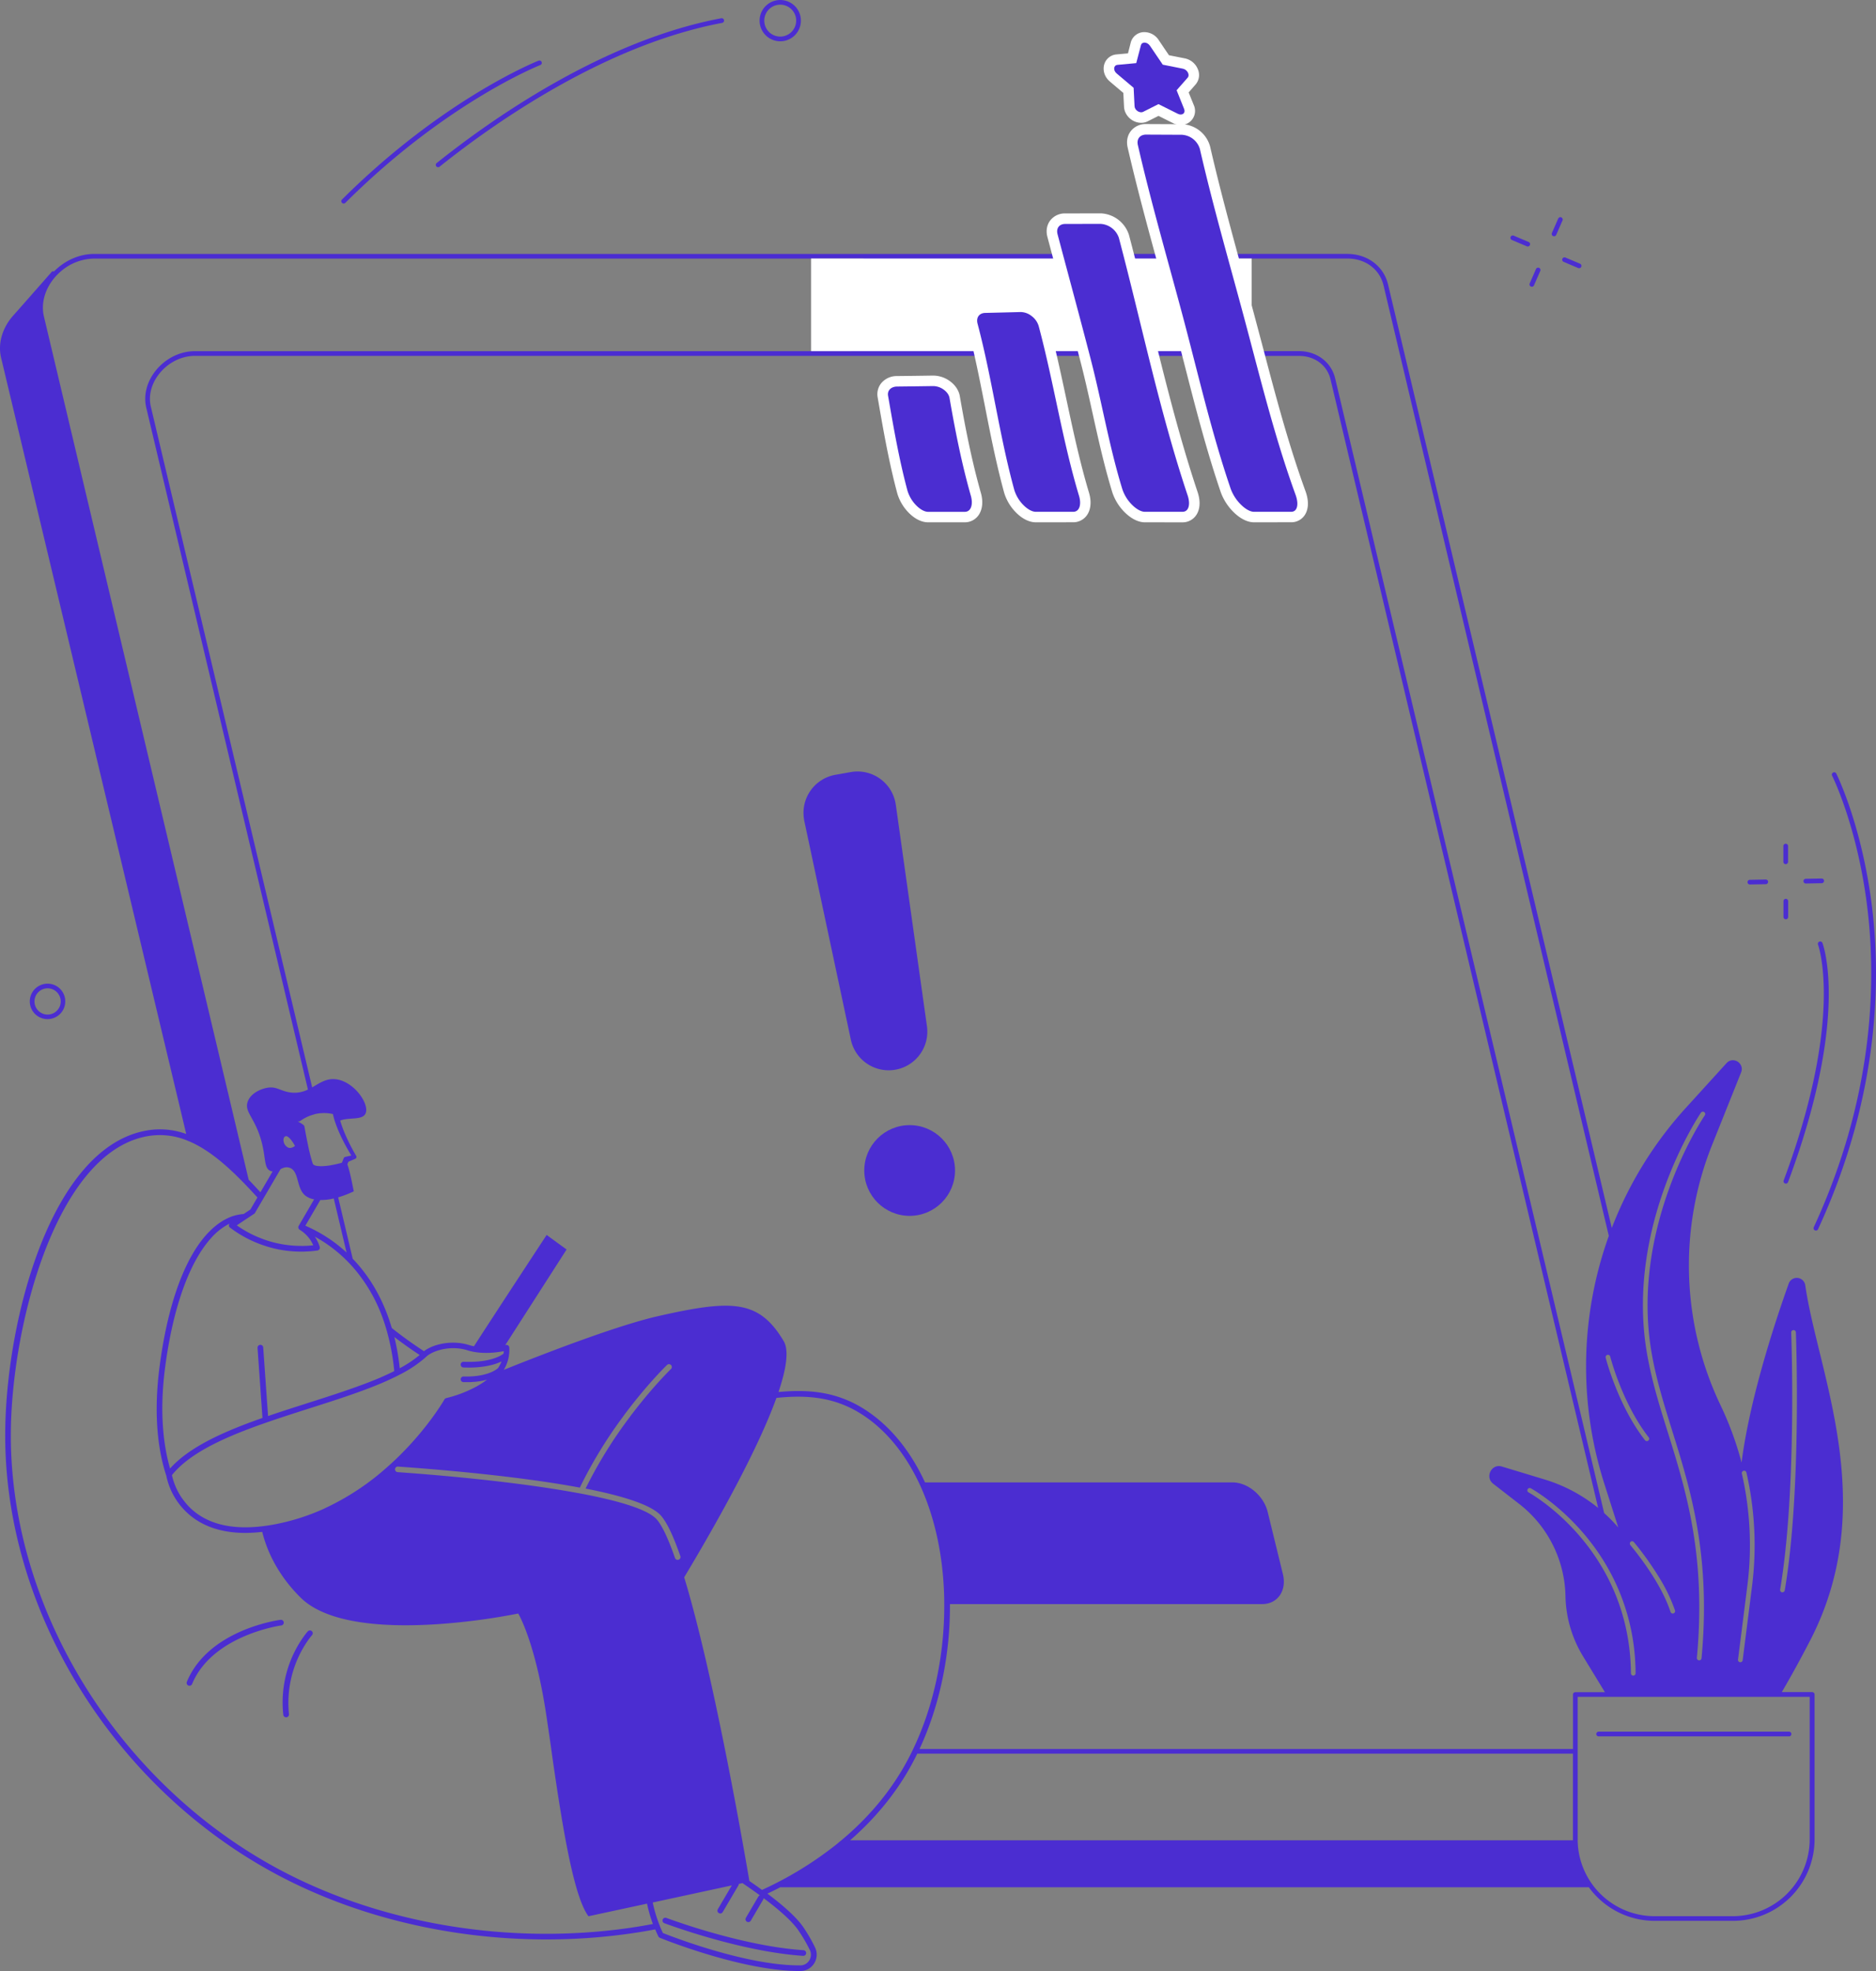 <svg id="Illustration" xmlns="http://www.w3.org/2000/svg" viewBox="0 0 1787.02 1877.82"><rect x="0" y="0" width="1787.02" height="1877.82" fill="#808080" stroke="none"/><path d="M824.49,241.93H89.82c-14.08,0-28,6.11-38.28,16.58H49.69s-27.57,31.42-37.08,42.1C2.74,311.67-2.34,326.47,1,340.72l176.38,739.64a73.22,73.22,0,0,0-40.88-2.67C48.9,1096.49,6.84,1254.32,5,1360.39c-3,170.4,101,341.46,259,425.67,75.64,40.34,165.85,61.68,256.41,61.67a565.08,565.08,0,0,0,83-6.07q10.49-1.56,20.71-3.51c.9,2.19,1.9,4.41,3,6.68a2.73,2.73,0,0,0,1.42,1.34c.77.32,77.66,31.65,132.84,31.65h1.19a15.37,15.37,0,0,0,12.91-7.2,15.59,15.59,0,0,0,1-15,147.15,147.15,0,0,0-11-19.15c-6.46-9.7-19.65-21.24-34.49-32.38q6.24-2.94,12.3-6.07h770.16a77.6,77.6,0,0,0,62.75,32h74.62a77.76,77.76,0,0,0,77.67-77.68v-138a2.25,2.25,0,0,0-2.23-2.24h-29c8.64-14.74,17.77-31.3,27.36-49.9,66.38-129.2,7-254.11-5-337.65a8.15,8.15,0,0,0-15.77-1.64c-15.2,42.73-37.45,112.09-44.91,170.5a307.93,307.93,0,0,0-20-54.56,309.45,309.45,0,0,1-8-248.26l27.55-68.85c3.49-8.7-7.6-15.77-13.89-8.85l-38.7,42.57a364.53,364.53,0,0,0-70.58,114.45L1375.55,495.8l-24.46-103h0l-3.85-16.23-.44-1.85h0L1322.22,271.1c-4.13-17.49-19.73-29.19-38.86-29.19H1141.81m513.74,1339.23,8.89-70.3a306.41,306.41,0,0,0-5.22-106.93,2.23,2.23,0,1,1,4.35-1h0a311.09,311.09,0,0,1,5.33,108.43l-8.89,70.29a2.24,2.24,0,0,1-2.22,2h-.3A2.24,2.24,0,0,1,1655.55,1581.14Zm-35.3-521.09a2.24,2.24,0,0,1,3.69,2.54c-.72,1-71.47,105.62-50.73,226,4.41,25.6,11.88,49.53,19.78,74.88,14.86,47.62,31.4,100.68,30.06,176.58q-.08,4.32-.23,8.75c-.1,2.67-.21,5.37-.35,8.1q-.57,11.14-1.67,22.94a2.23,2.23,0,0,1-2.23,2h-.21a2.24,2.24,0,0,1-2-2.43c1.28-13.67,2-26.64,2.22-39q.09-4.71.09-9.3,0-5.14-.11-10.15c-1.45-65.28-16.34-113-29.81-156.19h0c-8-25.49-15.46-49.56-19.92-75.45C1547.8,1167.14,1619.52,1061.11,1620.25,1060.05ZM1558,1594.14a2.23,2.23,0,0,1-2.2,2.26h0a2.24,2.24,0,0,1-2.24-2.21c-1.15-119.31-96.51-171.81-97.47-172.33a2.23,2.23,0,1,1,2.1-3.94h0c.72.39,52.89,29,81.52,91.89a204.52,204.52,0,0,1,18.09,76.41h0Q1558,1590.15,1558,1594.14Zm-.34-116.34L1553,1472a2.24,2.24,0,0,1,.32-3.14h-.07a2.23,2.23,0,0,1,3.14.32h0a297,297,0,0,1,25.13,35.46,154.71,154.71,0,0,1,14,29.64,2.23,2.23,0,0,1-1.42,2.82h0a2.06,2.06,0,0,1-.7.12,2.22,2.22,0,0,1-2.12-1.54,122.47,122.47,0,0,0-5.15-12.9c-7.57-16.41-18.66-32.42-28.48-45Zm-23.79-185.26c.11.44,11.35,44.4,36.59,76.82a2.24,2.24,0,0,1-.39,3.14,2.19,2.19,0,0,1-1.37.47,2.27,2.27,0,0,1-1.77-.86c-25.83-33.19-37.29-78-37.4-78.48a2.24,2.24,0,0,1,4.29-1.3,1.6,1.6,0,0,1,0,.21Zm-380.67-1033q-3.9-6.76-8.25-13.22l138.46,0c17.26,0,30.81,10.09,34.51,25.7l29,122.38.54,2.25.5,2.14,16.23,68.45.52,2.18,1.31,5.51,166.47,702.53h0a367.85,367.85,0,0,0-4.29,236.09l13.31,41.72a154.71,154.71,0,0,0-13.47-13.75L1311,526.1l-4.25-18.1-4.26-18.11-20.24-85.37-.56-2.38-.58-2.41-9.32-39.33c-3.67-15.48-17.54-25.88-34.5-25.88h-59M945.51,273.83h0m.34,65.21c-.26-1.49-.52-3-.79-4.48m-134.2,0H185.65c-14.21,0-28.24,7-37.53,18.77-8.38,10.6-11.59,23.39-8.81,35.11l154,649.58a28.51,28.51,0,0,1-17.35,2.68c-9.22-1.42-12.81-6-21.77-4.29-5.93,1.1-15.21,5.11-18.16,12.93-3.76,10,6.86,15.21,13,38,4.31,16,2.3,25.41,8.43,28.14a6.73,6.73,0,0,0,2.2.56c-3.42,5.87-7.58,13-11.61,19.87q-5.66-6.2-11.22-12l-195-822.33c-2.81-11.87.51-24.91,9.1-35.78a53.3,53.3,0,0,1,7-7.25,49.29,49.29,0,0,1,31.89-12.19H822.63M376.06,1312c.88-.43,1.75-.86,2.61-1.3s1.75-.89,2.6-1.34a117,117,0,0,0,23.22-15.42c.54-.48,1.07-1,1.59-1.45l.51-.45a16.58,16.58,0,0,1,2.37-1.71c7.63-4.8,22.37-8.28,36.31-3.89,1.07.34,2.14.63,3.22.89,10.87,2.61,22.19,1.49,28.85.37.93-.16,1.77-.31,2.5-.46a17.84,17.84,0,0,1-.22,2.42,25.59,25.59,0,0,1-5.57,3.17c-5.68,2.47-15.71,5.16-31.92,4.58h-.51a2.62,2.62,0,0,0-2.8,2.43h0v.15a2.69,2.69,0,0,0,2.58,2.8h0c1.76.07,3.46.11,5.09.11a96.33,96.33,0,0,0,16.53-1.33c2.34-.42,4.45-.9,6.35-1.43a47.64,47.64,0,0,0,8.36-3.09,33.17,33.17,0,0,1-3.34,6.35c-1.37,1.27-8.8,7.29-26.93,8-1.85.07-3.81.09-5.89,0h-.26a2.7,2.7,0,0,0,.16,5.39h4.81c1.82,0,3.54-.15,5.18-.28H452c1.86-.17,3.6-.39,5.24-.66a62.46,62.46,0,0,0,6.62-1.44c-1.21.94-2.45,1.85-3.72,2.71-.9.61-1.82,1.2-2.74,1.77s-1.91,1.15-2.88,1.7a119.17,119.17,0,0,1-29.43,11.4,2.68,2.68,0,0,0-1.79,1.32c-.28.49-14.81,25.89-42.7,53.42-1.21,1.2-2.44,2.4-3.71,3.61-3.08,2.93-6.31,5.88-9.68,8.81-1.52,1.32-3.07,2.63-4.65,4a242,242,0,0,1-51.64,33.1c-.69.32-1.37.64-2.07,1s-1.38.64-2.08.94a205.21,205.21,0,0,1-35.45,12c-1.81.43-3.61.84-5.38,1.21a174,174,0,0,1-17.29,2.83c-24.63,2.73-44.66-1-59.76-11.33A59.26,59.26,0,0,1,174,1428.2a26,26,0,0,1-1.57-2.21h0a62.17,62.17,0,0,1-8.67-20.61l.2-.25c15.8-19.61,45.82-33.91,79.9-46.33q3.28-1.2,6.61-2.37,2.63-.93,5.28-1.84c9.49-3.28,19.21-6.44,28.93-9.57l2.14-.69,2.14-.68,5.76-1.84c23.22-7.41,45.79-14.62,65.29-22.63,1.41-.58,2.81-1.16,4.18-1.75C368.28,1315.64,372.26,1313.83,376.06,1312Zm-.43-38.2h0c7.72,5.91,15.74,11.64,24.11,17.12a110.73,110.73,0,0,1-19,12.65,224.38,224.38,0,0,0-5.11-29.8Zm224.15,76.38a426.26,426.26,0,0,0-42,68c35,6.87,63,15.47,72.05,26.06,5.58,6.55,11.54,19.08,18.22,38.29a2.7,2.7,0,0,1-1.66,3.44h0a2.7,2.7,0,0,1-3.43-1.65h0c-6.37-18.31-12.17-30.61-17.23-36.56-7.89-9.27-34.35-17.47-70.4-24.41-1.8-.35-3.63-.69-5.48-1-46.6-8.6-107.73-15.19-165.43-19.41l-4.65-.34-1-.07a2.67,2.67,0,0,1-.3-5.29,2.36,2.36,0,0,1,.65,0l4,.28c41.55,3,113.24,9.27,169.19,19.75a426.76,426.76,0,0,1,40.69-67c.68-.94,1.37-1.86,2-2.76s1.33-1.79,2-2.66c20.84-27.51,38.07-44.15,38.37-44.44a2.7,2.7,0,1,1,3.74,3.9h0c-.29.28-15.87,15.33-35.22,40.42l-2.07,2.7v-.12c-.63.92-1.33,1.86-2,2.81Zm-236.9-38c-1.37.59-2.76,1.18-4.17,1.76-19.46,8-42.23,15.32-65.67,22.81l-5.37,1.72-2.13.68-2.14.68c-9.43,3-18.85,6.09-28.08,9.26l-4.62-65.32a2.65,2.65,0,0,0-2.8-2.51h-.08a2.71,2.71,0,0,0-2.51,2.89L250,1350.9c-2.51.87-5,1.75-7.48,2.66-33.53,12.19-63.41,26.25-80.54,45.53-5.78-20-10.55-51.77-4.71-96.42,7.44-56.87,23.15-100.27,43.76-123.11a58.85,58.85,0,0,1,17.64-13.82,2.72,2.72,0,0,0,.31,3.81l.12.09v-.08a111.16,111.16,0,0,0,27.56,15.35c.84.33,1.68.64,2.53.94s1.65.59,2.49.85q3.23,1.08,6.52,2a111.34,111.34,0,0,0,28.66,3.75c1.24,0,2.47,0,3.71-.07s2.3-.09,3.46-.16,2.26-.16,3.39-.27c1.64-.15,3.29-.34,4.93-.57a2.71,2.71,0,0,0,2.3-3.07h0a3,3,0,0,0-.1-.43,37.8,37.8,0,0,0-4.7-9.72q4.8,2.63,9.53,5.74a134,134,0,0,1,23,19.23q3.17,3.28,6.25,7a151.51,151.51,0,0,1,27,48.8q.81,2.34,1.55,4.77c.48,1.5.93,3,1.36,4.58a215.1,215.1,0,0,1,7,38q-6,3-12.66,5.87Zm-92.79-225c-.28-1.92.19-3.54,1.27-4.32a1.81,1.81,0,0,1,1.67-.36c2.58.69,5.88,5.37,7.94,9.3-1.87,1.38-4.16,2.37-6.4,1.58h0a8,8,0,0,1-4.48-6.27Zm4.09,25a7.9,7.9,0,0,1,1.79.42c3.39,1.21,5.09,4.18,6.35,7.8,2.1,6.06,2.93,13.94,8.27,18.48a18.76,18.76,0,0,0,8.61,3.76l-13.39,23-1.32,2.3a2.69,2.69,0,0,0,.22,3,2.45,2.45,0,0,0,.71.65,32.49,32.49,0,0,1,10,9.46,32.06,32.06,0,0,1,2.94,5.36c-1.79.19-3.58.34-5.36.44-1.17.07-2.33.11-3.49.13s-2.38,0-3.57,0a105.69,105.69,0,0,1-26.24-3.56,95.62,95.62,0,0,1-9.38-3c-.85-.3-1.69-.63-2.52-1l-2.55-1a105.7,105.7,0,0,1-19.71-11l8.55-5.74,4.15-2.74,2-1.33,1.81-1.21a.31.31,0,0,0,.11-.09h.08a2.71,2.71,0,0,0,.65-.74l1-1.79c1.15-2,3-5,5.1-8.72l1.44-2.45c.46-.79.93-1.61,1.42-2.44,5.1-8.72,11.23-19.2,15.42-26.38,2.19-1.08,4.45-2,6.91-1.64Zm38.21,67.23h0a142.15,142.15,0,0,0-21.54-11.66l14.26-24.48a53.06,53.06,0,0,0,12.8-1.48l12.2,51.5a139.09,139.09,0,0,0-17.72-13.91Zm2.62-69.23c-1.49.25-3,.45-4.45.61h-.45a32.45,32.45,0,0,1-8.12,0,8,8,0,0,1-3.08-1,3.18,3.18,0,0,1-.78-.73c0-.2-.11-.16-.23-.52l-.34-1a167.67,167.67,0,0,1-4.23-16.83c-1.2-5.73-2.31-11.52-3.32-17.28a2.75,2.75,0,0,0-.9-1.59,25.77,25.77,0,0,0-5.5-3.35c.68-.11,1.23-.08,1.6-.15s.46-.24,1.31-.77a36.82,36.82,0,0,1,4.12-2.51,35.57,35.57,0,0,1,8.34-3.25l.59-.28a34.43,34.43,0,0,1,3.75-.72,37.62,37.62,0,0,1,5.81-.35,36,36,0,0,1,7.94.92,84.39,84.39,0,0,0,2.65,9.09c1.43,4.07,3.11,8,4.9,11.88a189.66,189.66,0,0,0,10.07,18.54l-5.75,1.26a1.73,1.73,0,0,0-.32.11,2.2,2.2,0,0,0-1.27,1.25l-.09.23-1.57,4a105.82,105.82,0,0,1-10.69,2.41Zm287.48,726.16c-115.74,17.21-238.21-2.85-336-55C110.32,1698,7.4,1528.91,10.37,1360.48,12.16,1259.2,53.86,1101,137.67,1083a68.44,68.44,0,0,1,41.29,3.86c18.46,7.51,36,22.29,54.23,41.15,1,1,2,2.11,3.06,3.2l3.06,3.24q2.92,3.13,5.89,6.4l-3.11,5.31-1.6,2.78-1.64,2.79-.32.55-6.44,4.32a45.42,45.42,0,0,0-10.7,2.13c-7.75,2.74-15,7.6-21.82,14.42C176.79,1196,159.94,1241,152,1301.9c-6.52,49.88-.28,83.86,6.37,103.94a66.39,66.39,0,0,0,27.41,41.42c12.85,8.78,28.92,13.18,48,13.18a142.58,142.58,0,0,0,16-1c3.56,14.55,12,36.27,31.83,57.74,1.51,1.63,3.08,3.26,4.73,4.89,10.8,10.67,26.87,17.38,45.37,21.36l2.42.5c.8.16,1.6.32,2.41.46,24.26,4.52,52.12,4.7,77.59,3.14q2.26-.13,4.5-.3a612.8,612.8,0,0,0,75-10s16.27,26.65,26.9,97.88c1.47,9.87,3,20.2,4.5,30.76v.25c.2,1.4.41,2.81.61,4.22v.25c4,27.85,8.35,56.93,13.14,82.55l.42,2.24c.14.75.28,1.49.43,2.23,2.9,15.14,6,28.93,9.29,40.37,3.59,12.44,7.45,22.09,11.63,27.65l55.78-12A135.6,135.6,0,0,0,621.9,1833q-9.52,1.85-19.41,3.31Zm158.3,3.23a144.43,144.43,0,0,1,10.7,18.37,10.23,10.23,0,0,1-.68,9.81h0a9.86,9.86,0,0,1-8.39,4.69H761.2c-50.76,0-120.76-27.25-129.8-30.85-.67-1.51-1.33-3-2-4.48-.37-.86-.7-1.71-1-2.55s-.68-1.71-1-2.56a133.39,133.39,0,0,1-5.66-19.47l67-14.47,8.35-1.8-1.06,1.8-10.94,18.6-1.33,2.26a2.76,2.76,0,0,0-.37,1.22,2.66,2.66,0,0,0,1.2,2.39l.13.09a2.6,2.6,0,0,0,1.36.37,2.66,2.66,0,0,0,2.33-1.33l.31-.52,2.06-3.51,2.19-3.72,9.33-15.85,1.06-1.8a2.68,2.68,0,0,0,.38-1.44l3.49-.75,5.84,4q3.55,2.48,7.09,5l2.65,1.91,1,.75a2.59,2.59,0,0,0-1.47,1.19l-.85,1.44-11,18.78a2.7,2.7,0,0,0,4.66,2.74h0l11.85-20.2a2.76,2.76,0,0,0,.38-1.28c14.5,10.84,27.3,22,33.41,31.14Zm37.93-84c-.91.74-1.84,1.5-2.77,2.23a340,340,0,0,1-65,40.37c-1.7.82-3.4,1.62-5.12,2.41l-3.34-2.46c-2.88-2.06-5.79-4.09-8.68-6.08-.49-2.9-2.62-15.49-6-34.29-.13-.73-.26-1.48-.4-2.23s-.26-1.48-.39-2.24c-3.92-21.81-9.31-50.89-15.62-82.55q-.45-2.22-.9-4.47c-11.17-55.65-25.06-118.47-38.78-163.54,3.21-5.35,6.73-11.26,10.46-17.6,12.31-21,26.92-46.64,40.61-72.86,14.59-27.93,28.15-56.45,36.79-80.46,33.2-3.43,62.52-.15,91.57,23,17.83,14.18,32.72,33.84,44,57.51,12.52,26.26,20.59,57.44,23.3,91.52q1,12.18,1,24.42c.26,48.72-10.12,97.26-29.59,138.06q-1.07,2.25-2.19,4.47c-1.94,3.91-4,7.74-6.11,11.49-15,26.48-35.34,50.34-60.13,71.06-.9.67-1.8,1.42-2.71,2.16Zm699.61-3.17v.88H809.78c23.1-20.15,42.18-43.09,56.52-68.39q3.91-6.9,7.44-14.16h624.59ZM1178.76,339.09h58.51c15.08,0,26.92,8.8,30.15,22.44l8.81,37.18.59,2.45.57,2.42,17.28,72.89.54,2.26,3,12.56,224.13,945.36a149.59,149.59,0,0,0-51.1-27.16l-40.59-12.29c-9.85-3-16.46,10-8.32,16.37l25,19.4a114.07,114.07,0,0,1,43.87,87.71,114.64,114.64,0,0,0,16.68,57.22l20.89,34.27h-28.12a2.24,2.24,0,0,0-2.28,2.2v.05l0,.08v51.81H875.87c19.1-41,29.28-89.47,29-138.06h297.31c14.82,0,23.7-12.8,19.85-28.55l-14.47-59.16c-3.82-15.61-18.83-28.23-33.53-28.23H881.13c-11.75-25.46-27.53-46.59-46.58-61.74-29.85-23.74-59.57-27.53-93-24.37,7.44-22.07,10.18-39.71,4.91-48.56-23.61-39.67-49.47-39.52-118.87-23.91-35.11,7.89-95.92,30.56-147.74,51.36a36.48,36.48,0,0,0,4.9-13.43v-.26a36.47,36.47,0,0,0,.36-7.53,2.7,2.7,0,0,0-2.83-2.56,2.82,2.82,0,0,0-.57.09l-.43.11,58.42-91.1-19-13.85s-47.87,72.89-69.25,106.06a42.49,42.49,0,0,1-4.73-1.19c-15.94-5-34-1-42.87,5.88-10.77-7-21-14.4-30.68-22.09-8.62-29.48-22.51-50.74-37.21-66l-13.86-58.47A105.89,105.89,0,0,0,337,1135c-1.07-4.63-2.62-14.15-5.18-22.8l-.93-3,.95-2.38,6.4-2.79.13-.06.21-.11a1.93,1.93,0,0,0,.67-2.64,183.39,183.39,0,0,1-10.5-20.63,120.2,120.2,0,0,1-4.74-13c4.1-1.66,9.35-1.68,14-2.11s8.6-1.26,10.15-4.57c4.07-8.69-10.55-30.39-28-32.65-9.29-1.2-15.65,3.62-22.82,7.71L143.66,387.41c-2.46-10.37.44-21.78,8-31.3,8.45-10.68,21.16-17.06,34-17.06H811.38M335.86,1102.74l.46-.15-.2.56Zm.81-2.29.46-.1-.19.54Zm1387.16,516.16v135.76a73.29,73.29,0,0,1-73.2,73.21H1576a73.33,73.33,0,0,1-73-67.86c0-.74-.09-1.48-.12-2.23s-.06-1.49-.06-2.24V1616.61Zm-23.75-101.45h0a2.23,2.23,0,0,1-2.2,1.86h-.37a2.25,2.25,0,0,1-1.84-2.58c16.22-95.87,10.6-243.46,10.55-244.94a2.23,2.23,0,0,1,4.46-.18h0c.06,1.46,5.7,149.51-10.6,245.84Z" transform="translate(0.02 0)" style="fill:#4b2dd1"/><path d="M1522.66,1654.27H1704a2.24,2.24,0,1,0,.3-4.47H1522.66a2.24,2.24,0,0,0,0,4.47Z" transform="translate(0.02 0)" style="fill:#4b2dd1"/><path d="M1778.49,862.76c8.87,70.46,7.26,180.82-50.78,306.42a2.26,2.26,0,0,0,4,2.09h0a2,2,0,0,0,.1-.21c58.48-126.57,60.1-237.82,51.16-308.86-9.7-77-33.6-124.84-33.84-125.31a2.24,2.24,0,0,0-4,2C1745.37,739.38,1768.92,786.48,1778.49,862.76Z" transform="translate(0.02 0)" style="fill:#4b2dd1"/><path d="M1733.08,897.12a2.25,2.25,0,0,0-1.3,2.89c.26.67,25.07,69.66-32.74,224.63a2.24,2.24,0,0,0,1.31,2.87,2.35,2.35,0,0,0,.79.14,2.24,2.24,0,0,0,2.09-1.45C1761.62,969.66,1737,901.26,1736,898.42a2.25,2.25,0,0,0-2.9-1.31Z" transform="translate(0.02 0)" style="fill:#4b2dd1"/><path d="M1720,841.72h.08l15.22-.27a2.24,2.24,0,0,0,2.2-2.28h0a2.19,2.19,0,0,0-2.19-2.19h-.09l-15.22.27a2.24,2.24,0,0,0,0,4.47Z" transform="translate(0.02 0)" style="fill:#4b2dd1"/><path d="M1666.71,842.66h.08l15.22-.27a2.23,2.23,0,0,0,2.2-2.26h0a2.2,2.2,0,0,0-2.2-2.2h-.08l-15.22.27a2.24,2.24,0,0,0,0,4.47Z" transform="translate(0.02 0)" style="fill:#4b2dd1"/><path d="M1701,823.31a2.25,2.25,0,0,0,2.23-2.24v-15a2.23,2.23,0,1,0-4.46,0v15a2.23,2.23,0,0,0,2.22,2.24Z" transform="translate(0.02 0)" style="fill:#4b2dd1"/><path d="M1701.09,856.33a2.24,2.24,0,0,0-2.23,2.25h0v15a2.23,2.23,0,0,0,2.23,2.23h0a2.21,2.21,0,0,0,2.23-2.19v-15A2.26,2.26,0,0,0,1701.09,856.33Z" transform="translate(0.02 0)" style="fill:#4b2dd1"/><path d="M415.56,158.47h0a2.24,2.24,0,0,0,1.75.83,2.28,2.28,0,0,0,1.4-.48c52.73-42.17,157.82-116,269.1-137a2.24,2.24,0,0,0-.69-4.43H687c-112.21,21.18-218,95.5-271,137.92A2.25,2.25,0,0,0,415.56,158.47Z" transform="translate(0.02 0)" style="fill:#4b2dd1"/><path d="M327.37,193.91a2.23,2.23,0,0,0,1.58-.65C425,97.54,513.75,62.31,514.64,62A2.25,2.25,0,0,0,513,57.8c-.9.35-90.45,35.86-187.23,132.29a2.24,2.24,0,0,0,1.58,3.82Z" transform="translate(0.02 0)" style="fill:#4b2dd1"/><polygon points="327.39 193.91 327.39 193.91 327.39 193.91 327.39 193.91" style="fill:#4b2dd1"/><path d="M738.19,38.69a19.67,19.67,0,1,0-14-24v0h0A19.68,19.68,0,0,0,738.19,38.69Zm-9.7-22.89a15.2,15.2,0,1,1,10.84,18.56h0A15.22,15.22,0,0,1,728.49,15.8Z" transform="translate(0.02 0)" style="fill:#4b2dd1"/><path d="M1489.45,249.48l14,5.93a2.24,2.24,0,0,0,1.74-4.12l-14-5.92a2.23,2.23,0,1,0-1.74,4.11Z" transform="translate(0.02 0)" style="fill:#4b2dd1"/><path d="M1440.16,228.64l.24.1,14,5.93a2.15,2.15,0,0,0,.87.18,2.24,2.24,0,0,0,.87-4.3l-14-5.93a2.24,2.24,0,1,0-2.24,3.88,1.34,1.34,0,0,0,.24.12Z" transform="translate(0.02 0)" style="fill:#4b2dd1"/><path d="M1479.44,224.9h0a2.22,2.22,0,0,0,2.93-1.12v0l6-13.73a2.23,2.23,0,0,0-4.09-1.8l-6,13.73a2.23,2.23,0,0,0,1.15,2.94Z" transform="translate(0.02 0)" style="fill:#4b2dd1"/><path d="M1458.3,273a2.14,2.14,0,0,0,.9.19,2.24,2.24,0,0,0,2-1.33l6-13.73a2.23,2.23,0,0,0-4.09-1.8h0l-6,13.72A2.25,2.25,0,0,0,1458.3,273Z" transform="translate(0.02 0)" style="fill:#4b2dd1"/><path d="M28.89,949.82a16.9,16.9,0,1,0,20.74-12.11h0A17,17,0,0,0,28.89,949.82Zm28.52,7.46A12.5,12.5,0,1,1,48.5,942a12.51,12.51,0,0,1,8.91,15.28Z" transform="translate(0.02 0)" style="fill:#4b2dd1"/><path d="M645.17,1830.91c-1.83-.62-3.44-1.19-4.82-1.67-3.53-1.25-5.52-2-5.64-2a2.68,2.68,0,0,0-3.46,1.54h0a2.64,2.64,0,0,0,.26,2.41,2.58,2.58,0,0,0,1.3,1.07c.07,0,.92.35,2.45.9,1.2.44,2.81,1,4.8,1.71,19.69,6.89,75.9,25.23,125,28.51h.18a2.7,2.7,0,0,0,.18-5.39c-42.9-2.86-91.41-17.41-115.48-25.45C648.21,1831.93,646.63,1831.4,645.17,1830.91Z" transform="translate(0.02 0)" style="fill:#4b2dd1"/><path d="M270.25,1545.55a2.72,2.72,0,0,0-3-2.33c-2.8.37-68.81,9.62-89.28,59.09a2.7,2.7,0,0,0,5,2.06h0c19.27-46.56,84.35-55.71,85-55.79A2.7,2.7,0,0,0,270.25,1545.55Z" transform="translate(0.02 0)" style="fill:#4b2dd1"/><path d="M293.17,1554.23h0a30.55,30.55,0,0,0-2.13,2.57,108,108,0,0,0-21.2,76.9,2.7,2.7,0,0,0,2.68,2.42h.29a2.69,2.69,0,0,0,2.42-2.94v-.06h0a104.46,104.46,0,0,1,17.49-69.37,61.07,61.07,0,0,1,4.47-5.91,2.7,2.7,0,1,0-4-3.63Z" transform="translate(0.02 0)" style="fill:#4b2dd1"/><circle cx="866.5" cy="1115.15" r="43.22" style="fill:#4b2dd1"/><path d="M854.25,1018.87a36.83,36.83,0,0,0,28.73-41L853.3,766.71a36.84,36.84,0,0,0-41.6-31.34l-1.26.2-14.64,2.59a36.81,36.81,0,0,0-29.88,42.63h0a9.07,9.07,0,0,0,.2,1.27l44.37,208.54a36.83,36.83,0,0,0,43.75,28.26Z" transform="translate(0.02 0)" style="fill:#4b2dd1"/><rect x="772.58" y="246.3" width="419.75" height="88.26" style="fill:#fff"/><path d="M1124.68,119.11a15.9,15.9,0,0,1-7.12-1.71c-5.77-2.86-9.3-4.62-14-7l-10.14,5.1A14,14,0,0,1,1087,117c-8.41,0-15.86-7-16.29-15.18-.28-5.41-.45-8.75-.67-13.29-4.55-3.82-7.65-6.44-12.92-10.94-5-4.26-7-10.73-5.2-16.49a13.25,13.25,0,0,1,11.62-9.25l10.91-1c.8-3.06,1.54-5.92,2.58-10.07a13.33,13.33,0,0,1,13.14-10.19,16.48,16.48,0,0,1,13.56,7.56c3.23,4.84,6.51,9.7,9.78,14.48l15.2,3a17.07,17.07,0,0,1,12.6,11.07,13.89,13.89,0,0,1-2.43,13.77c-2.68,3.09-4.52,5.2-6.61,7.57,1.63,4.08,2.92,7.27,4.91,12.16a13.43,13.43,0,0,1-12.53,18.9Z" transform="translate(0.02 0)" style="fill:#fff"/><path d="M1126.79,65.45l-19.2-3.83q-6.12-8.92-12.14-17.93c-2.63-3.92-7.76-4.21-8.69-.49-1.74,6.91-2.63,10.29-4.43,16.94l-17.84,1.65c-3.83.36-4.33,5.2-.85,8.17,6.48,5.53,9.72,8.26,16.2,13.69.35,7.13.52,10.65.88,17.63.2,3.75,5,6.86,8.16,5.28l14.62-7.36c7.39,3.72,11.09,5.56,18.5,9.24,4,2,7.5-.65,6-4.46-2.89-7.1-4.33-10.67-7.21-18,4.24-4.78,6.37-7.2,10.61-12.09C1133.62,71.3,1130.93,66.27,1126.79,65.45Z" transform="translate(0.02 0)" style="fill:#4b2dd1"/><path d="M884,497.61c-6.13,0-12.71-3.28-18.52-9.23a44.14,44.14,0,0,1-10.77-18.28c-8.11-30.26-13.43-61.05-18.58-90.82l-.1-.58a16.74,16.74,0,0,1,3.58-13.86,19.18,19.18,0,0,1,14.75-6.57c11.21-.12,22.73-.27,34.22-.45H889a27.23,27.23,0,0,1,15.53,5.1c5.3,3.75,8.76,8.89,9.74,14.47,4.71,27.19,10.77,59.36,20,92,2.48,8.44,1.6,16.44-2.45,21.85A15.91,15.91,0,0,1,919,497.61Z" transform="translate(0.02 0)" style="fill:#fff"/><path d="M888.78,367.82q-17.14.26-34.29.45c-5.78.05-9.43,3.83-8.57,8.73,5.27,30.47,10.45,60.5,18.47,90.42a34,34,0,0,0,8.29,14c3.78,3.87,8,6.21,11.36,6.21h35c5.92,0,8.16-7.09,5.68-15.51-8.72-30.74-14.81-61.55-20.26-93-.51-2.93-2.59-5.86-5.67-8A17.2,17.2,0,0,0,888.78,367.82Z" transform="translate(0.02 0)" style="fill:#4b2dd1"/><path d="M986.67,497.61c-6.23,0-13-3.34-18.95-9.41a45.25,45.25,0,0,1-11.18-18.67c-7.48-27.31-13-55.18-18.26-82.13-5-25.21-10.09-51.27-16.78-76.45-1.56-5.93-.61-11.6,2.68-16a17.56,17.56,0,0,1,14-6.84q16.88-.4,33.76-.84h.56a27.12,27.12,0,0,1,16.15,5.82A28.18,28.18,0,0,1,999,308c6.46,24.06,11.72,48.67,16.81,72.48,6.26,29.29,12.73,59.57,21.44,88.65,2.65,8.55,1.89,16.61-2.1,22a15.82,15.82,0,0,1-12.92,6.44Z" transform="translate(0.02 0)" style="fill:#fff"/><path d="M972.2,297.28q-16.89.44-33.78.85c-5.72.13-8.79,4.42-7.25,10.25,13.92,52.42,20.67,106.13,35,158.41a35.11,35.11,0,0,0,8.68,14.39c3.95,4,8.32,6.43,11.83,6.43h35.6c6,0,8.11-7,5.44-15.59-15.92-53.12-24-107.91-38.34-161.43a18.45,18.45,0,0,0-6.77-9.53A17.14,17.14,0,0,0,972.2,297.28Z" transform="translate(0.02 0)" style="fill:#4b2dd1"/><path d="M1090.56,497.61c-6.21,0-13-3.37-19.18-9.49a48.12,48.12,0,0,1-11.75-18.78c-7.72-25.11-13.37-50.67-18.84-75.38-3.56-16.11-7.25-32.76-11.44-49-6.57-25.39-13.47-51.19-20.14-76.13q-5.78-21.55-11.5-43.11c-1.55-5.83-.58-11.42,2.72-15.74a17.46,17.46,0,0,1,14.21-6.63l33.93-.08a29.51,29.51,0,0,1,26.86,20.64c6.92,26.18,13.5,53,19.86,79,13.45,54.89,27.35,111.64,45.37,165.53,3.08,9,2.57,17.06-1.45,22.69a15.57,15.57,0,0,1-12.86,6.51Z" transform="translate(0.02 0)" style="fill:#fff"/><path d="M1048.59,213.28l-33.92.08c-5.75,0-8.79,4.17-7.29,9.82,10.52,39.76,21.36,79.47,31.65,119.28,10.67,41.29,17.56,83,30.14,123.86a38,38,0,0,0,9.26,14.71c4.13,4.1,8.59,6.58,12.13,6.58h35.79c6.06,0,7.86-7.17,4.82-16-26.7-79.86-43.87-163.66-65.41-245.1a19.6,19.6,0,0,0-17.17-13.2Z" transform="translate(0.02 0)" style="fill:#4b2dd1"/><path d="M1194.47,497.61c-6.16,0-13-3.41-19.32-9.6a51.47,51.47,0,0,1-12.25-18.91c-13.73-40.16-24.37-81.74-34.66-122-4-15.49-8.06-31.5-12.26-47.16-3.65-13.56-7.43-27.37-11.08-40.72-10.64-38.83-21.64-79-30.8-118.92-1.31-5.85-.17-11.37,3.21-15.59a17.86,17.86,0,0,1,14.34-6.52l34.56.16a28.84,28.84,0,0,1,26.52,21.39c9.17,40,20.26,80.54,31,119.73,3.4,12.41,6.91,25.25,10.31,37.88,3,11.29,6.06,22.75,9,33.84,11.91,45.21,24.22,91.95,40.43,136.55,3.44,9.27,3.15,17.57-.84,23.31a15.19,15.19,0,0,1-12.68,6.51Z" transform="translate(0.02 0)" style="fill:#fff"/><path d="M1126.16,128.4l-34.45-.16c-5.83,0-9.15,4.13-7.86,9.87,12.26,53.44,27.57,106.33,41.78,159.29,15.11,56.24,27.86,113.27,46.71,168.4a41.36,41.36,0,0,0,9.82,15.08c4.27,4.19,8.81,6.73,12.31,6.73h35.44c6,0,7.48-7.34,4.12-16.4-20.35-56-34.19-113.74-49.66-171.21-14.14-52.52-29.26-105-41.41-158a18.89,18.89,0,0,0-16.8-13.56Z" transform="translate(0.02 0)" style="fill:#4b2dd1"/></svg>